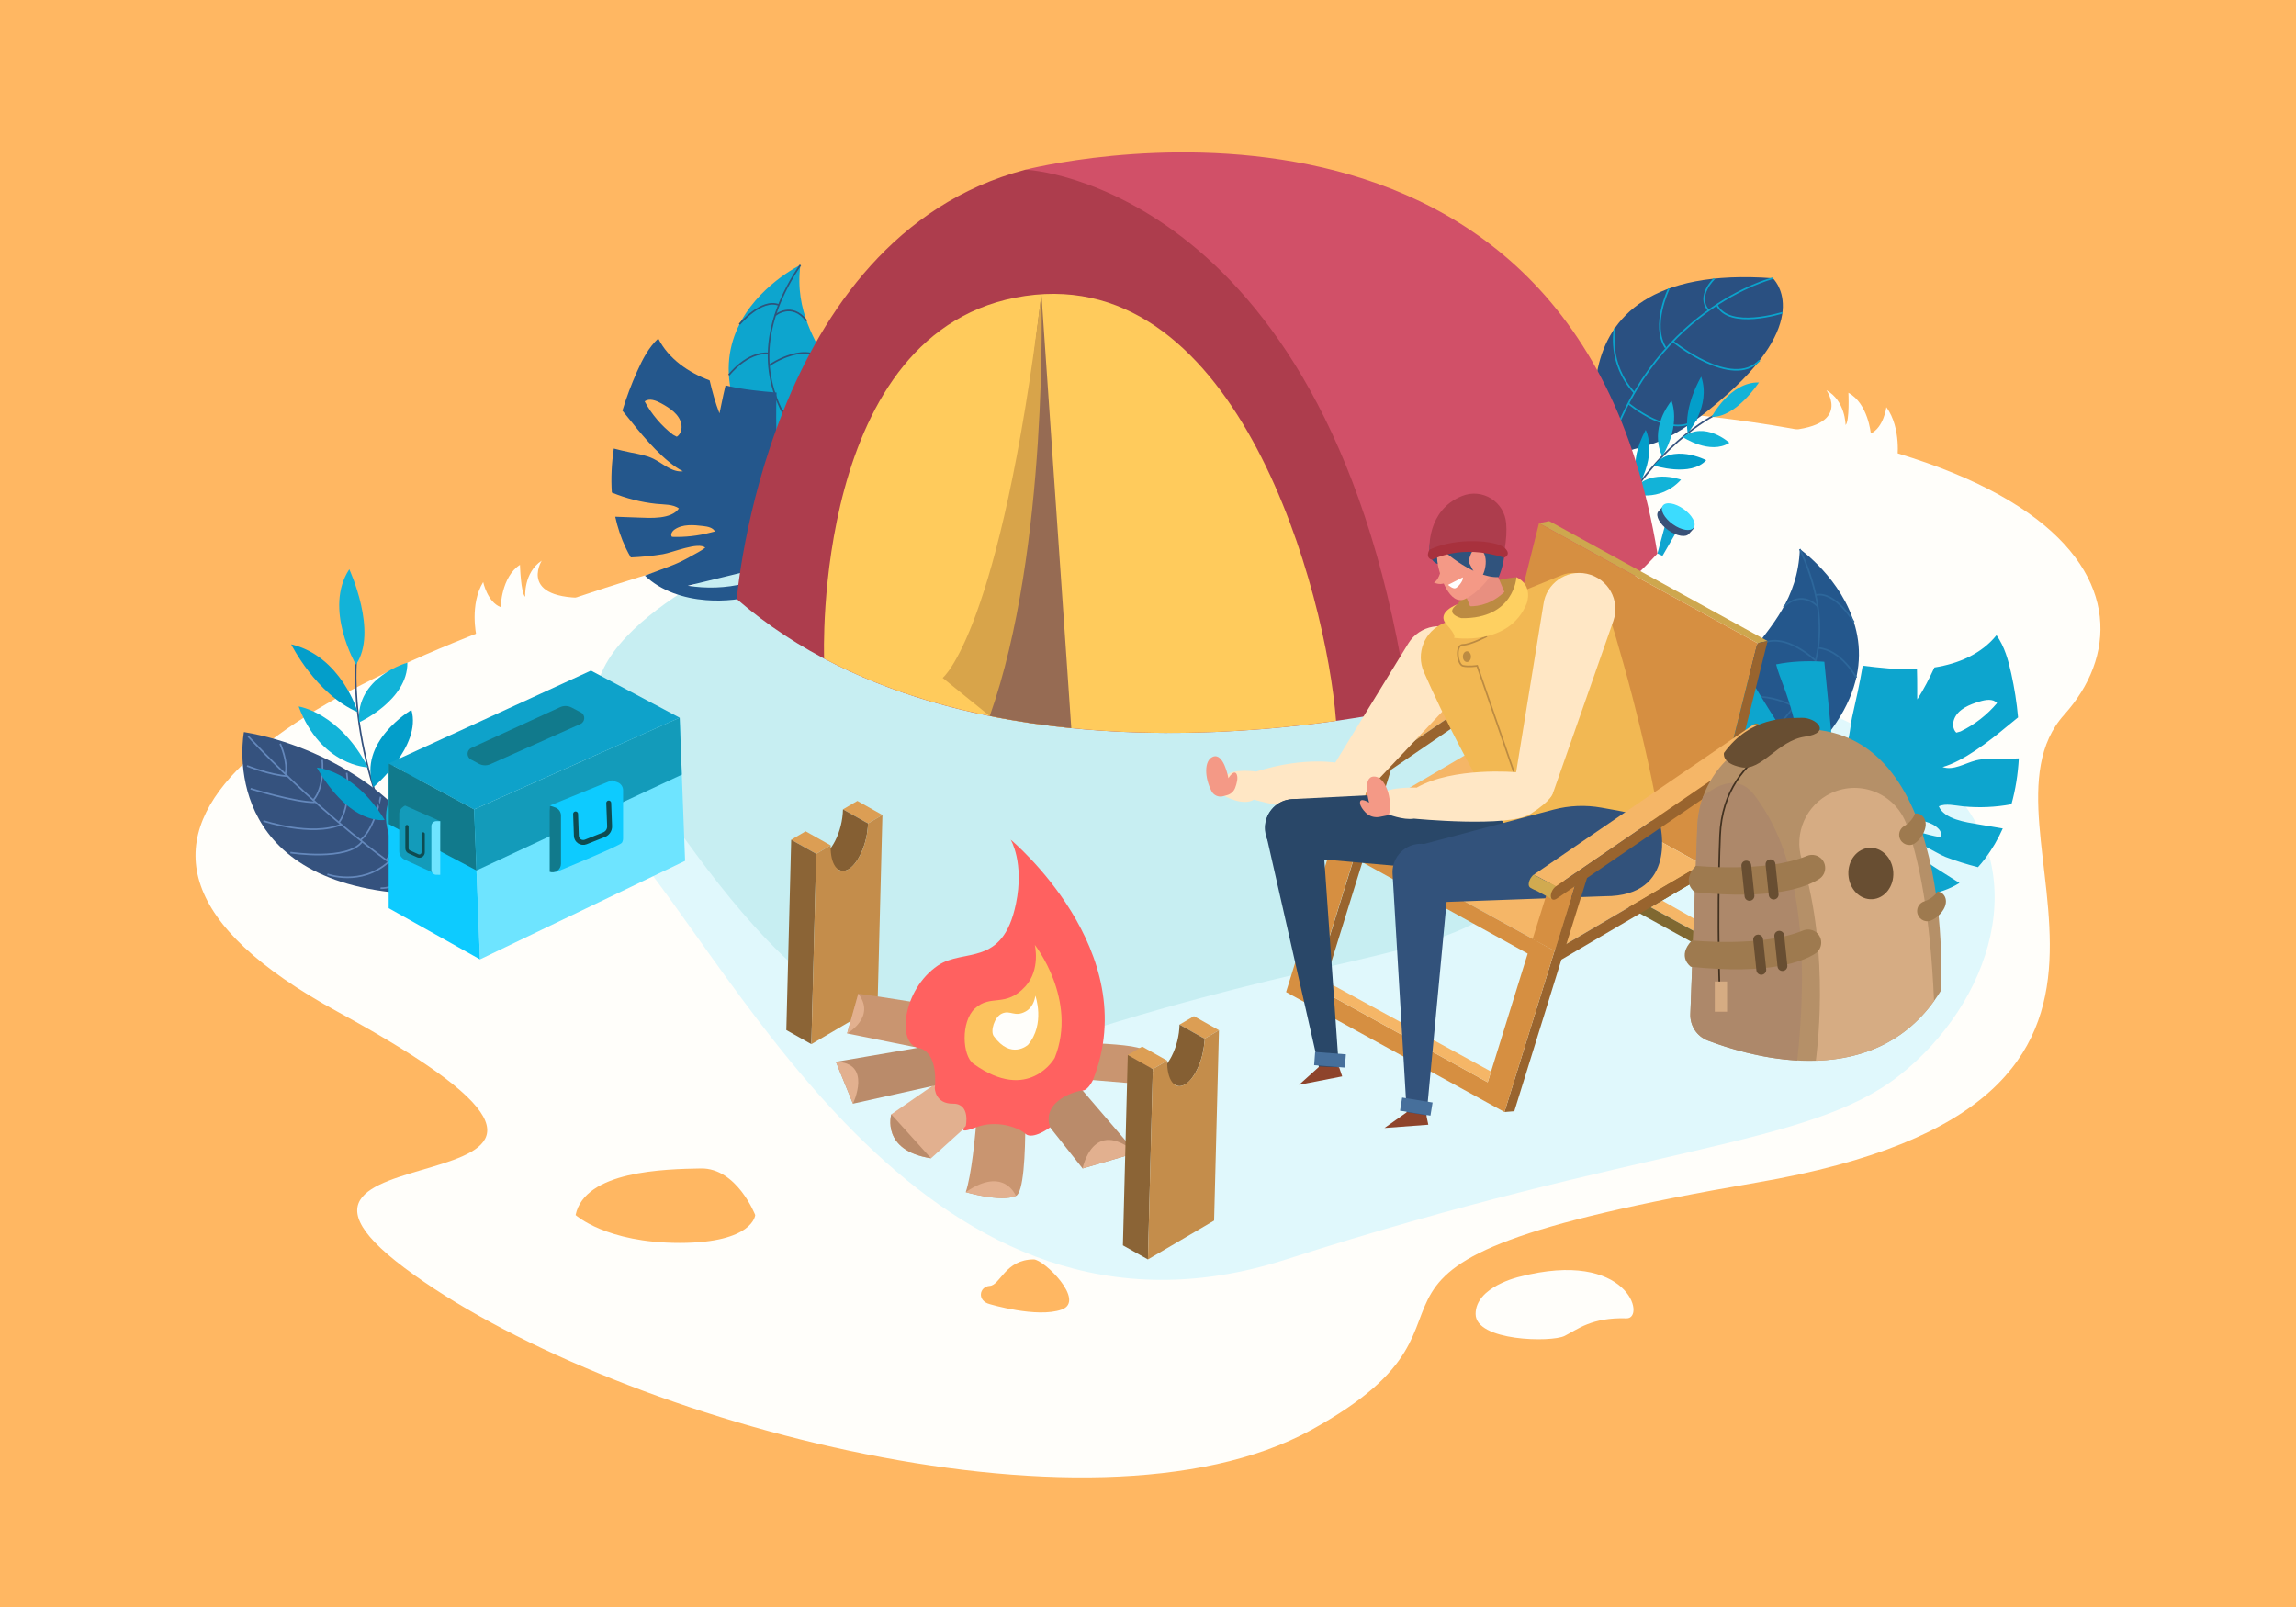 <?xml version="1.0" encoding="utf-8"?>
<!-- Generator: Adobe Illustrator 16.0.0, SVG Export Plug-In . SVG Version: 6.00 Build 0)  -->
<!DOCTYPE svg PUBLIC "-//W3C//DTD SVG 1.1//EN" "http://www.w3.org/Graphics/SVG/1.1/DTD/svg11.dtd">
<svg version="1.1" xmlns="http://www.w3.org/2000/svg" xmlns:xlink="http://www.w3.org/1999/xlink" x="0px" y="0px" width="1400px"
	 height="980px" viewBox="0 0 1400 980" enable-background="new 0 0 1400 980" xml:space="preserve">
<g id="BACKGROUND">
	<rect x="-12" y="-10" fill="#FFB762" width="1424" height="1000"/>
</g>
<g id="OBJECTS">
	<path fill="#FFFEFA" d="M864.182,246.377c0,0-1047.297,158.5-658.366,370.596c238.947,130.305-81.027,64.523,40.692,156.114
		s418.056,173.122,552.854,99.04c134.799-74.082-29.17-99.323,271.948-150.983c288.478-49.491,124.642-215.428,187.327-285.262
		C1321.321,366.048,1268.959,240.679,864.182,246.377z"/>
	<path fill="#E0F8FC" d="M493.872,347.442c0,0-186.014,81.236-113.943,163.897C452,594,566.375,838.088,784.188,768.044
		s317.851-68.177,373.832-112.11c55.98-43.934,83.041-125.08,28.541-177.929c-54.501-52.849-243.847-100.273-269.467-137.898
		C891.473,302.481,493.872,347.442,493.872,347.442z"/>
	<path fill="#C7EEF2" d="M453.628,340.553c0,0-128.668,56.191-78.815,113.369c49.852,57.178,128.967,226.016,279.63,177.565
		c150.664-48.45,219.861-47.158,258.583-77.548s57.44-86.519,19.742-123.075c-37.699-36.556-168.672-69.36-186.394-95.386
		S453.628,340.553,453.628,340.553z"/>
	<g>
		<path fill="#35527E" d="M273.427,549.859c0,0-9.272-11.392-17.75-36.828c-7.489-22.471-53.596-57.708-106.937-66.592
			c0,0-16.788,85.713,90.289,97.735C247.691,545.146,263.632,542.692,273.427,549.859z"/>
		<path fill="none" stroke="#6488BC" stroke-miterlimit="10" d="M151.334,449.011c0,0,54.895,60.638,117.645,97.825"/>
		<path fill="none" stroke="#6488BC" stroke-miterlimit="10" d="M150.636,467.058c0,0,13.936,5.622,24.636,6.254"/>
		<path fill="none" stroke="#6488BC" stroke-miterlimit="10" d="M152.781,480.962c0,0,26.913,8.324,39.152,8.298"/>
		<path fill="none" stroke="#6488BC" stroke-miterlimit="10" d="M160.6,500.622c0,0,29.587,9.857,47.392,2.151"/>
		<path fill="none" stroke="#6488BC" stroke-miterlimit="10" d="M177.073,519.934c0,0,34.879,5.39,43.736-6.683"/>
		<path fill="none" stroke="#6488BC" stroke-miterlimit="10" d="M199.612,533.168c0,0,20.385,7.457,37.398-7.559"/>
		<path fill="none" stroke="#6488BC" stroke-miterlimit="10" d="M232.021,541.642c0,0,9.863,0.543,16.803-7.678"/>
		<path fill="none" stroke="#6488BC" stroke-miterlimit="10" d="M170.838,453.531c0,0,5.167,11.628,3.146,18.54"/>
		<path fill="none" stroke="#6488BC" stroke-miterlimit="10" d="M196.481,463.355c0,0,1.769,16.417-5.455,24.629"/>
		<path fill="none" stroke="#6488BC" stroke-miterlimit="10" d="M211.403,471.285c0,0,3.087,19.559-4.747,30.362"/>
		<path fill="none" stroke="#6488BC" stroke-miterlimit="10" d="M232.103,485.851c0,0-3.583,19.727-12.378,26.537"/>
		<path fill="none" stroke="#6488BC" stroke-miterlimit="10" d="M241.31,494.451c0,0,2.308,19.498-5.689,30.138"/>
		<path fill="none" stroke="#6488BC" stroke-miterlimit="10" d="M253.462,512.608c0,0,1.551,9.634-5.866,20.514"/>
	</g>
	<g>
		<path fill="none" stroke="#35527E" stroke-miterlimit="10" d="M217.331,401.004c0,0-8.554,70.796,46.738,156.834"/>
		<path fill="#12B3D8" d="M217.011,405.336c0,0-19.891-34.222-4.03-58.175C212.98,347.161,230.731,385.43,217.011,405.336z"/>
		<path fill="#039ECA" d="M218.164,434.31c0,0-10.034-34.118-40.615-41.375C177.549,392.935,192.627,423.396,218.164,434.31z"/>
		<path fill="#12B3D8" d="M248.391,404.129c0,0-31.659,8.773-29.443,36.39C218.948,440.519,248.698,427.02,248.391,404.129z"/>
		<path fill="#12B3D8" d="M182.091,430.833c0,0,24.848,3.579,42.26,37.126C224.351,467.959,195.861,467.372,182.091,430.833z"/>
		<path fill="#039ECA" d="M250.862,432.93c0,0-33.05,19.548-23.156,47.105C227.707,480.035,257.322,455.037,250.862,432.93z"/>
		<path fill="#039ECA" d="M193.183,468.125c0,0,22.564,1.206,41.381,31.879C234.564,500.004,214.012,504.019,193.183,468.125z"/>
		<path fill="#12B3D8" d="M254.054,464.56c0,0-29.156,22.414-14.645,49.423C239.409,513.983,262.609,495.43,254.054,464.56z"/>
	</g>
	<g>
		<polygon fill="#6EE4FF" points="292.672,585.057 289.08,493.624 414.438,437.678 417.733,524.975 		"/>
		<polygon fill="#0DCBFF" points="289.08,493.624 236.995,465.571 236.995,553.836 292.672,585.057 		"/>
		<polygon fill="#0EA2CA" points="236.995,465.571 360.322,408.956 414.438,437.678 289.08,493.624 		"/>
		<path fill="#117A8C" d="M287.397,456.111l54.06-24.817c2.272-1.043,4.899-0.972,7.112,0.191l5.569,2.929
			c2.918,1.535,2.782,5.76-0.229,7.104l-54.877,24.491c-2.283,1.019-4.91,0.92-7.11-0.267l-4.752-2.565
			C284.302,461.629,284.436,457.471,287.397,456.111z"/>
		<polygon fill="#117A8C" points="236.995,502.539 290.541,530.826 289.08,493.624 236.995,465.571 		"/>
		<polygon fill="#139BBA" points="415.749,472.402 290.541,530.826 289.08,493.624 414.438,437.678 		"/>
		<path fill="#139BBA" d="M268.425,500.758l-21.403-9.484c0,0-3.592,1.627-3.592,4.742v23.068c0,2.207,1.283,4.213,3.287,5.138
			l20.062,9.259L268.425,500.758z"/>
		<path fill="#6EE4FF" d="M266.037,533.48h2.388v-32.723h-2.388c-1.657,0-3,1.344-3,3v26.723
			C263.037,532.138,264.38,533.48,266.037,533.48z"/>
		<path fill="none" stroke="#0E4B51" stroke-width="2" stroke-linecap="round" stroke-linejoin="round" stroke-miterlimit="10" d="
			M248.145,504.07v13.314c0,0.915,0.535,1.746,1.369,2.125l5.208,2.368c1.546,0.702,3.301-0.428,3.301-2.126v-11.191"/>
		<path fill="#0DCBFF" d="M379.929,481.926c0-2.227-1.416-4.207-3.523-4.925l-3.361-1.147l-37.867,15.42l3.442,40.694
			c0,0,39.504-16.159,40.592-18.025l0.019-0.008l-0.002-0.016c0.434-0.754,0.7-1.624,0.7-2.58V481.926z"/>
		<path fill="#117A8C" d="M335.178,531.685L335.178,531.685v-40.411l3.361,1.147c2.107,0.719,3.523,2.698,3.523,4.925v29.413
			C342.062,530.327,338.554,532.837,335.178,531.685z"/>
		<path fill="none" stroke="#0E4B51" stroke-width="3" stroke-linecap="round" stroke-linejoin="round" stroke-miterlimit="10" d="
			M350.968,496.35l0.469,13.36c0.101,2.891,3.035,4.81,5.724,3.742l11.162-4.427c2.114-0.838,3.47-2.918,3.384-5.19l-0.533-14.133"
			/>
	</g>
	<g enable-background="new    ">
		<g>
			<polygon fill="#DC9E54" points="529.274,502.164 514.008,493.575 522.792,488.417 538.059,497.007 			"/>
		</g>
		<path fill="#855F33" d="M528.871,506.992c0.127-0.933,0.225-1.866,0.299-2.805c0.031-0.402,0.307-1.666,0.089-2.032
			c-0.132-0.221-0.826-0.465-1.036-0.583c-1.728-0.972-3.456-1.944-5.184-2.917c-3.01-1.693-6.02-3.387-9.03-5.08
			c-0.172,6.604-1.797,13.395-4.809,19.286c-2.083,4.077-7.289,12.113-12.914,9.036c4.374,2.46,8.747,4.921,13.12,7.382
			c1.578,0.888,3.083,1.958,4.988,1.804c4.109-0.333,7.235-4.617,9.117-7.869C526.374,518.268,528.099,512.637,528.871,506.992z"/>
		<g>
			<polygon fill="#DC9E54" points="497.709,520.699 482.443,512.109 491.227,506.952 506.493,515.541 			"/>
		</g>
		<g>
			<polygon fill="#8B6436" points="494.738,636.767 479.472,628.178 482.443,512.109 497.709,520.699 			"/>
		</g>
		<g>
			<path fill="#C48D4B" d="M538.059,497.007l-2.972,116.067l-40.349,23.692l2.971-116.067l8.784-5.158
				c-0.3,11.717,4.556,18.221,10.848,14.526s11.634-16.187,11.934-27.903L538.059,497.007z"/>
		</g>
	</g>
	<g>
		<g>
			<path fill="#E2B08F" d="M601.015,639.743l-57.542,39.804c0,0-6.49,22.064,24.229,26.824l44.996-40.669L601.015,639.743z"/>
			<path fill="#BA8B6A" d="M567.701,706.371l-24.229-26.824C543.472,679.547,536.982,701.611,567.701,706.371z"/>
		</g>
		<g>
			<path fill="#C99570" d="M619.458,729.302c-9.241,4.032-30.58-2.302-30.58-2.302c6.802-20.58,9.224-87.689,9.224-87.689
				c8.653-8.653,25.959,0,25.959,0S628.682,725.27,619.458,729.302z"/>
			<path fill="#E2B08F" d="M619.458,729.302c-9.241,4.032-30.58-2.302-30.58-2.302C612.241,710.836,619.458,729.302,619.458,729.302
				z"/>
		</g>
		<g>
			<path fill="#BA8B6A" d="M619.458,650.992l-99.371,22.064l-10.383-25.526l101.24-17.306
				C610.943,630.225,620.617,631.09,619.458,650.992z"/>
			<path fill="#E2B08F" d="M520.086,673.057l-10.383-25.526C532.201,647.963,520.086,673.057,520.086,673.057z"/>
		</g>
		<g>
			<path fill="#C99570" d="M523.344,605.996l-6.82,24.229l102.934,20.768c0,0,6.196-12.98,3.167-22.498
				C619.596,618.976,523.344,605.996,523.344,605.996z"/>
			<path fill="#E2B08F" d="M523.344,605.996l-6.82,24.229C516.523,630.225,534.389,620.273,523.344,605.996z"/>
		</g>
		<g>
			<path fill="#BA8B6A" d="M692.714,703.048l-32.587,9.519l-48.751-61.574c8.981-23.468,29.42-8.515,29.42-8.515L692.714,703.048z"
				/>
			<path fill="#E2B08F" d="M692.714,703.048l-32.587,9.519C660.127,712.566,666.184,680.845,692.714,703.048z"/>
		</g>
		<path fill="#C99570" d="M624.72,655.162l75.782,6.357c0,0,5.48-17.306-4.615-21.921c-10.095-4.615-72.428-4.134-72.428-4.134
			L624.72,655.162z"/>
		<path fill="#BA8B6A" d="M669.227,624.287l-60.757,19.337l-11.496-16.165l50.762-13.845
			C647.736,613.614,659.818,610.762,669.227,624.287z"/>
	</g>
	<g>
		<path fill="#0DA5CE" d="M488.05,161.601c0,0-106.226,51.183,12.468,154.215c0,0,50.145-0.459,4.521-92.856
			C497.993,208.688,484.367,189.96,488.05,161.601z"/>
		<path fill="none" stroke="#2E547B" stroke-miterlimit="10" d="M500.519,315.816c0,0-4.043-31.938-20.516-59.379
			c-16.472-27.442-16.079-59.107,8.047-94.835"/>
		<path fill="none" stroke="#2E547B" stroke-miterlimit="10" d="M521.875,299.827c0,0-7.364-13.566-29.976-17.9"/>
		<path fill="none" stroke="#2E547B" stroke-miterlimit="10" d="M479.178,295.347c0,0,0.231-17.062,10.227-19.902"/>
		<path fill="none" stroke="#2E547B" stroke-miterlimit="10" d="M476.841,250.687c0,0,28.949-10.88,43.884,11.894"/>
		<path fill="none" stroke="#2E547B" stroke-miterlimit="10" d="M460.554,272.009c0,0-1.619-25.505,13.155-28.335"/>
		<path fill="none" stroke="#2E547B" stroke-miterlimit="10" d="M468.888,222.953c0,0,24.577-17.387,36.152,0.006"/>
		<path fill="none" stroke="#2E547B" stroke-miterlimit="10" d="M444.45,228.716c0,0,10.977-14.337,24.21-13.191"/>
		<path fill="none" stroke="#2E547B" stroke-miterlimit="10" d="M472.684,192.273c0,0,10.085-8.556,19.172,3.425"/>
		<path fill="none" stroke="#2E547B" stroke-miterlimit="10" d="M450.888,197.758c0,0,13.387-16.069,24.047-11.733"/>
	</g>
	<path fill="#24578C" d="M432.719,231.991c-13.148-4.941-25.064-13.204-31.338-25.549c-5.891,5.435-9.627,12.771-12.901,20.086
		c-3.442,7.691-6.485,15.712-8.958,23.905c2.685,3.361,4.968,6.095,5.73,7.057c7.694,9.697,20.028,24.167,31.154,29.912
		c-6.617,0.825-12.069-4.738-18.062-7.661c-4.246-2.07-8.984-2.841-13.616-3.77c-3.508-0.703-6.992-1.521-10.453-2.43
		c-1.331,8.969-1.798,17.976-1.195,26.836c8.649,3.546,17.792,5.888,27.088,6.874c4.424,0.469,10.411,0.171,13.799,2.838
		c-4.707,6.71-17.298,5.803-24.572,5.539c-4.75-0.172-9.499-0.345-14.249-0.518c1.441,6.601,3.582,13.056,6.532,19.28
		c0.897,1.893,1.9,3.736,2.957,5.547c6.575-0.282,13.131-0.926,19.627-1.998c5.73-0.945,21.719-7.704,25.767-3.94
		c-2.615,2-5.636,3.501-8.555,5.123c-2.051,1.14-4.104,2.28-6.217,3.3c-3.337,1.61-6.812,2.914-10.282,4.214
		c-3.912,1.467-7.824,2.934-11.735,4.4c9.808,9.389,23.588,13.85,37.169,14.933c22.456,1.79,45.432-5.083,63.463-18.53
		c10.05-7.494,14.346-8.826,26.406-11.857c10.402-2.614,20.95-6.84,27.595-15.69c3.027-4.032,5.028-8.774,6.225-13.672
		c3.541-14.498-0.234-30.59-9.853-42.001c-1.994-2.366-4.2-4.492-6.559-6.426c-12.325,13.22-31.902,34.761-37.496,36.529
		c2.956-11.913,9.221-23.677,15.714-34.036c2.341-3.735,4.868-7.506,6.787-11.467c-8.086-3.491-16.91-5.651-25.61-6.958
		c-0.457-0.069-0.917-0.116-1.374-0.181c-4.014,12.918-8.016,25.84-12.07,38.746c-1.121,3.568-2.814,13.747-8.969,10.075
		c-2.913-1.738-1.128-16.953-1.188-20.341c-0.179-10.247-0.356-20.52,0.037-30.756c-9.875-0.838-19.73-1.759-29.377-3.975
		c-0.577-0.133-1.154-0.286-1.731-0.43c-1.843,7.574-3.333,15.788-3.73,17.088C436.193,245.675,434.324,238.865,432.719,231.991z
		 M499.331,323.286c3.351-3.708,8.315-5.639,13.273-6.267c4.958-0.627,9.981-0.075,14.949,0.478c1.093,0.122,2.296,0.3,3.004,1.142
		c1.046,1.245,0.316,3.296-1.043,4.188s-3.084,0.951-4.71,0.979l-1.888-0.902c-7.106,2.462-14.402,4.377-21.801,5.725
		c-0.681,0.124-1.406,0.239-2.045-0.027C497.143,327.8,497.931,324.834,499.331,323.286z M415.436,258.663
		c0.543,2.837-0.298,6.145-2.752,7.669l-2.265-1.187c-7.117-5.468-13.064-12.45-17.33-20.347c2.832-2.171,6.89-0.572,10.023,1.135
		C408.48,248.857,414.285,252.659,415.436,258.663z M435.955,324.093l-2.83,0.712c-7.61,1.992-15.513,2.863-23.375,2.577
		c-1.196-1.313,0.083-3.414,1.54-4.431c4.953-3.455,11.567-2.872,17.562-2.146C431.548,321.131,434.645,321.714,435.955,324.093z
		 M455.011,348.543c13.317-3.233,8.627,4.859-1.192,7.309c-11.178,2.79-23.077,3.166-34.439,1.341
		C431.257,354.31,443.134,351.426,455.011,348.543z"/>
	<g>
		<path fill="#2A5081" d="M979.606,287.594c0,0-47.913-128.912,101.392-117.91c0,0,25.52,23.255-27.694,70.673
			C1000.091,287.775,997.022,261.867,979.606,287.594z"/>
		<path fill="none" stroke="#0BA4CD" stroke-miterlimit="10" d="M1080.998,169.684c0,0-76.008,18.727-102.786,113.649"/>
		<path fill="none" stroke="#0BA4CD" stroke-miterlimit="10" d="M1086.82,190.712c0,0-32.525,10.45-39.974-4.804"/>
		<path fill="none" stroke="#0BA4CD" stroke-miterlimit="10" d="M1020.055,208.192c0,0,36.021,29.445,52.896,11.611"/>
		<path fill="none" stroke="#0BA4CD" stroke-miterlimit="10" d="M992.921,246.047c0,0,26.151,22.125,41.671,9.62"/>
		<path fill="none" stroke="#0BA4CD" stroke-miterlimit="10" d="M984.565,200.193c0,0-4.585,21.222,11.977,39.331"/>
		<path fill="none" stroke="#0BA4CD" stroke-miterlimit="10" d="M1017.624,175.975c0,0-10.981,22.444-2,36.106"/>
		<path fill="none" stroke="#0BA4CD" stroke-miterlimit="10" d="M1045.337,169.931c0,0-11.271,10.482-3.484,19.403"/>
	</g>
	<g>
		<path fill="none" stroke="#35527E" stroke-miterlimit="10" d="M1046.05,252.925c0,0-39.44,18.493-66.103,74.992"/>
		<path fill="#12B3D8" d="M1043.703,254.162c0,0,11.285-21.384,28.828-20.924C1072.531,233.237,1058.456,254.823,1043.703,254.162z"
			/>
		<path fill="#039ECA" d="M1029.068,264.141c0,0,14.424-16.245,8.28-34.435C1037.349,229.706,1026.453,247.379,1029.068,264.141z"/>
		<path fill="#12B3D8" d="M1054.488,270.025c0,0-14.795-13.558-28.383-3.468C1026.105,266.558,1042.731,277.596,1054.488,270.025z"
			/>
		<path fill="#12B3D8" d="M1019.188,244.33c0,0,6.192,14.03-5.546,33.912C1013.643,278.242,1004.721,263.294,1019.188,244.33z"/>
		<path fill="#039ECA" d="M1040.371,280.631c0,0-20.827-10.789-31.897,3.259C1008.474,283.89,1031.012,291.135,1040.371,280.631z"/>
		<path fill="#039ECA" d="M1003.464,262.15c0,0,6.683,12.079-3.113,31.757C1000.351,293.908,991.617,284.562,1003.464,262.15z"/>
		<path fill="#12B3D8" d="M1025.021,292.526c0,0-21.05-7.845-30.342,8.417C994.679,300.944,1011.801,306.953,1025.021,292.526z"/>
	</g>
	<g>
		<path fill="#D15068" d="M625.021,103.555c0,0,333.13-86.548,385.606,234c0,0-73.435,81.97-151.606,94.027L625.021,103.555z"/>
		<path fill="#AD3D4D" d="M625.021,103.555c2.066-0.544,188.055,10.685,234,328.027c0,0-260.712,63.041-409.767-66.247
			C449.254,365.336,466.884,145.227,625.021,103.555z"/>
		<path fill="#FFCB5C" d="M625.021,180.487c-130.183,19.208-122.536,220.595-122.516,221.128
			C610,458.61,745.837,449.47,814.673,439.594l0,0C808.792,362.126,755.377,161.254,625.021,180.487z"/>
		<path fill="#966B53" d="M603.498,436.619c16.674,3.369,33.342,5.795,49.731,7.427l-18.227-264.583c-0.002,0-0.004,0-0.005,0
			L603.498,436.619z"/>
		<path fill="#D8A44A" d="M635,179.438c0,0,4.666,155.432-31.506,257.213l-28.692-23.233
			C574.802,413.418,609.72,385.675,635,179.438z"/>
	</g>
	<g>
		<polygon fill="#10A5D0" points="1016.801,314.761 1010.627,337.555 1013.714,338.98 1025.233,319.035 		"/>
		<path fill="#395177" d="M1028.155,318.12c-1.117-1.414-2.566-2.822-4.327-4.072c-1.76-1.25-3.566-2.153-5.271-2.741l-4.168-2.958
			l-3.297,3.643c-1.82,2.565,0.93,7.644,6.144,11.344c5.212,3.7,10.914,4.621,12.735,2.057l3.296-3.644L1028.155,318.12z"/>
		
			<ellipse transform="matrix(0.815 0.579 -0.579 0.815 371.317 -534.486)" fill="#3CDCFE" cx="1023.829" cy="315.049" rx="11.575" ry="5.695"/>
	</g>
	<g enable-background="new    ">
		<g>
			<polygon fill="#DC9E54" points="734.496,633.441 719.229,624.852 728.014,619.694 743.279,628.283 			"/>
		</g>
		<path fill="#855F33" d="M734.092,638.269c0.128-0.933,0.226-1.866,0.3-2.805c0.031-0.401,0.307-1.666,0.089-2.031
			c-0.132-0.222-0.826-0.465-1.036-0.583c-1.729-0.973-3.456-1.945-5.185-2.917c-3.01-1.693-6.02-3.388-9.029-5.081
			c-0.173,6.604-1.799,13.395-4.81,19.286c-2.083,4.078-7.289,12.114-12.913,9.037c4.373,2.46,8.746,4.921,13.12,7.381
			c1.578,0.888,3.083,1.958,4.988,1.804c4.108-0.333,7.234-4.616,9.116-7.869C731.595,649.545,733.32,643.913,734.092,638.269z"/>
		<g>
			<polygon fill="#DC9E54" points="702.931,651.977 687.665,643.387 696.449,638.229 711.715,646.818 			"/>
		</g>
		<g>
			<polygon fill="#8B6436" points="699.959,768.044 684.693,759.454 687.665,643.387 702.931,651.977 			"/>
		</g>
		<g>
			<path fill="#C48D4B" d="M743.279,628.283l-2.971,116.067l-40.349,23.693l2.971-116.067l8.784-5.158
				c-0.3,11.716,4.556,18.221,10.848,14.526c6.291-3.694,11.634-16.188,11.934-27.903L743.279,628.283z"/>
		</g>
	</g>
	<g>
		<g>
			<path fill="#24578C" d="M1097.451,334.837c0,0,103.33,72.406-39.815,160.696c0,0-52.874-9.15,11.272-98.837
				C1078.815,382.843,1096.44,365.421,1097.451,334.837z"/>
			<path fill="none" stroke="#2D679B" stroke-miterlimit="10" d="M1057.636,495.533c0,0,9.788-33.027,31.926-59.159
				c22.137-26.132,27.193-59.639,7.89-101.537"/>
			<path fill="none" stroke="#2D679B" stroke-miterlimit="10" d="M1037.847,474.959c0,0,10.12-13.054,34.747-13.723"/>
			<path fill="none" stroke="#2D679B" stroke-miterlimit="10" d="M1083.708,477.606c0,0,2.705-18.057-7.36-22.784"/>
			<path fill="none" stroke="#2D679B" stroke-miterlimit="10" d="M1093.895,430.85c0,0-28.69-16.493-48.397,4.976"/>
			<path fill="none" stroke="#2D679B" stroke-miterlimit="10" d="M1107.408,456.18c0,0,6.117-26.654-8.994-32.195"/>
			<path fill="none" stroke="#2D679B" stroke-miterlimit="10" d="M1107.085,402.937c0,0-22.948-22.607-38.177-6.241"/>
			<path fill="none" stroke="#2D679B" stroke-miterlimit="10" d="M1131.896,413.245c0,0-9.114-17.037-23.286-18.114"/>
			<path fill="none" stroke="#2D679B" stroke-miterlimit="10" d="M1108.379,369.882c0,0-9.172-10.778-20.838,0.305"/>
			<path fill="none" stroke="#2D679B" stroke-miterlimit="10" d="M1130.447,379.441c0,0-11.359-19.282-23.366-16.546"/>
		</g>
	</g>
	<path fill="#0DA5CE" d="M1169.076,426.527c-0.133-1.428,0.088-10.231-0.194-18.449c-0.627,0.025-1.256,0.06-1.88,0.074
		c-10.438,0.223-20.813-0.936-31.193-2.185c-1.786,10.656-4.168,21.229-6.547,31.774c-0.787,3.487-2.201,19.583-5.582,20.755
		c-7.144,2.476-6.713-8.4-7.106-12.326c-1.424-14.197-2.79-28.4-4.171-42.603c-0.486-0.031-0.972-0.08-1.458-0.107
		c-9.267-0.513-18.843-0.17-27.942,1.704c1.135,4.502,2.937,8.938,4.556,13.297c4.488,12.088,8.44,25.581,8.943,38.518
		c-5.399-3.023-21.008-29.464-30.907-45.757c-2.85,1.492-5.583,3.216-8.149,5.232c-12.378,9.726-19.723,25.54-19.169,41.271
		c0.187,5.315,1.238,10.641,3.502,15.454c4.968,10.564,14.958,17.187,25.143,22.114c11.807,5.713,15.958,8.009,24.733,17.9
		c15.745,17.749,38.004,29.767,61.581,32.727c14.259,1.79,29.447,0.133,41.587-7.466c-3.726-2.352-7.452-4.704-11.179-7.057
		c-3.305-2.087-6.615-4.177-9.717-6.555c-1.965-1.506-3.84-3.123-5.715-4.739c-2.668-2.3-5.467-4.498-7.739-7.123
		c4.987-3.02,20.054,7.384,25.77,9.587c6.48,2.498,13.114,4.566,19.845,6.266c1.479-1.645,2.91-3.334,4.242-5.097
		c4.379-5.797,7.973-12.006,10.874-18.516c-4.942-0.839-9.885-1.677-14.827-2.516c-7.57-1.284-20.769-3.043-24.193-10.981
		c4.069-2.029,10.189-0.44,14.859,0.022c9.812,0.973,19.758,0.511,29.45-1.3c2.52-9.022,3.966-18.425,4.511-27.974
		c-3.769,0.197-7.542,0.296-11.315,0.271c-4.983-0.033-10.042-0.25-14.871,0.978c-6.816,1.735-13.639,6.314-20.296,4.045
		c12.722-3.551,28.559-15.856,38.582-24.225c0.994-0.83,3.938-3.164,7.43-6.062c-0.8-8.992-2.227-17.928-4.135-26.608
		c-1.816-8.256-4.104-16.634-9.024-23.508c-9.124,11.407-23.2,17.39-37.839,19.679
		C1176.404,413.8,1173.016,420.434,1169.076,426.527z M1090.318,492.623c-0.717,0.139-1.442-0.136-2.118-0.409
		c-7.354-2.976-14.479-6.517-21.292-10.581l-2.143,0.528c-1.673-0.378-3.441-0.808-4.655-2.021c-1.213-1.213-1.527-3.487-0.18-4.549
		c0.91-0.718,2.192-0.645,3.347-0.536c5.248,0.492,10.555,0.997,15.542,2.707c4.986,1.709,9.7,4.767,12.368,9.314
		C1092.302,488.976,1092.48,492.207,1090.318,492.623z M1207.129,427.783c3.602-1.092,8.135-1.875,10.595,0.974
		c-6.097,7.242-13.734,13.181-22.256,17.305l-2.593,0.741c-2.208-2.099-2.369-5.696-1.2-8.51
		C1194.148,432.337,1200.958,429.654,1207.129,427.783z M1164.513,499.604c6.348,0.534,13.304,1.348,17.68,5.978
		c1.287,1.361,2.158,3.805,0.642,4.905c-8.182-1.388-16.157-3.979-23.591-7.667l-2.771-1.341
		C1158.335,499.303,1161.658,499.363,1164.513,499.604z M1166.505,539.216c-12.126-0.549-24.335-3.485-35.283-8.759
		c-9.617-4.633-12.729-13.996,0.334-7.805C1143.205,528.173,1154.855,533.694,1166.505,539.216z"/>
	<g>
		<g>
			<path fill="#9E803C" d="M964.104,382.517c0.544-0.195,1.178-0.28,1.708,0.01c-1.222-0.67-2.442-1.341-3.663-2.012
				c-3.317-1.822-1.959-0.808-5.454-2.728c-1.436-0.789-2.857-1.701-4.347-2.388c-0.865-0.399-1.752-0.124-2.545,0.347
				c1.191,0.655,2.382,1.309,3.573,1.963c3.258,1.79,6.977,3.565,8.084,4.173c0.497,0.273,1.12,0.781,1.675,0.92
				C963.521,382.9,963.629,382.687,964.104,382.517z"/>
			<g>
				<polygon fill="#D68F41" points="828.483,513.849 814.983,506.699 827.27,467.319 840.77,474.468 				"/>
			</g>
			<g>
				<polygon fill="#F5B667" points="829.25,474.523 815.75,467.375 949.804,375.746 963.304,382.895 				"/>
			</g>
			<path fill="#D1AA50" d="M826.123,480.557c-0.092-2.244,1.289-4.781,3.127-6.033c-1.23-0.676-2.461-1.353-3.692-2.029
				c-3.343-1.836-2.269-0.979-5.713-2.871c-0.974-0.535-1.947-1.07-2.921-1.605c-0.271-0.148-0.843-0.626-1.162-0.638
				c-0.359-0.014-1.092,0.944-1.322,1.222c-0.575,0.69-1.027,1.484-1.351,2.321c-0.529,1.371-0.922,3.458,0.492,4.408
				c0.381,0.257,0.822,0.452,1.225,0.673c2.503,1.375,0.237-0.138,4.412,2.156c2.316,1.272,4.634,2.545,6.95,3.818
				c0.298,0.164,0.596,0.327,0.894,0.491C826.386,482.099,826.155,481.275,826.123,480.557z"/>
			<g>
				<path fill="#99642E" d="M963.304,382.895c1.972-1.17,3.358-0.433,3.446,1.549c0.092,2.093-1.312,4.798-3.121,6.037
					l-115.461,78.942l-13.697,43.935l-5.987,0.491l12.286-39.38l-11.194,7.633c-1.965,1.168-3.363,0.445-3.452-1.545
					c-0.086-2.097,1.312-4.799,3.127-6.033L963.304,382.895z"/>
			</g>
		</g>
		<g enable-background="new    ">
			<polygon fill="#F5B667" points="1046.896,568.104 1013.467,549.162 1006.504,553.251 1051.777,578.125 			"/>
			<path fill="#806831" d="M1037.901,534.814l-133.179-73.17l28.697,58.912l133.179,73.171L1037.901,534.814z M1032.286,538.111
				l19.491,40.014l-45.273-24.874L1032.286,538.111z"/>
			<g>
				<polygon fill="#CEA74E" points="1071.595,392.206 938.417,319.035 944.622,317.756 1077.801,390.926 				"/>
			</g>
			<g>
				<polygon fill="#D68F41" points="1037.772,527.086 904.595,453.916 938.417,319.035 1071.595,392.206 				"/>
			</g>
			<g>
				<polygon fill="#F5B667" points="947.902,579.858 814.725,506.688 904.595,453.916 1037.772,527.086 				"/>
			</g>
			<g>
				<polygon fill="#99642E" points="1071.595,392.206 1077.801,390.926 1043.608,527.267 1072.616,586.817 1066.599,593.727 
					1037.901,534.814 952.073,585.213 923.354,677.658 917.365,678.156 947.902,579.858 1037.772,527.086 				"/>
			</g>
			<polygon fill="#D68F41" points="834.305,495.062 828.483,514.287 814.725,506.688 			"/>
			<polygon fill="#99642E" points="841.441,491 836.426,510.227 828.483,514.287 834.305,495.062 			"/>
			<polygon fill="#99642E" points="825.836,522.703 800.56,604.067 804.994,608.569 830.941,525.048 			"/>
			<path fill="#D68F41" d="M814.725,506.688l-30.537,98.299l133.178,73.17l30.537-98.298L814.725,506.688z M907.137,660.021
				l-105.912-58.493l24.385-78.493l105.912,58.493L907.137,660.021z"/>
			<polygon fill="#F5B667" points="801.225,601.528 808.197,598.258 909.177,653.455 907.137,660.021 			"/>
		</g>
		<g>
			<path fill="#FFE7C5" d="M809.711,472.365l48.995-79.949c6.908-11.273,22.122-13.962,32.476-5.74l0,0
				c10.103,8.022,11.18,22.971,2.33,32.357l-64.32,68.229c-4.413,4.682-11.685,5.182-16.697,1.148l0,0
				C807.663,484.523,806.472,477.652,809.711,472.365z"/>
			<path fill="#FFE7C5" d="M831.632,473.149c0,0-0.671-11.459-14.771-7.691c0,0-20.64-4.557-50.876,5.062
				c0,0-14.026-2.026-18.197,2.397c0,0,3.734,11.08-0.66,11.731c-4.396,0.651-0.798,0.62-0.798,0.62s11.586,6.583,18.263,2.358
				C764.593,487.626,845.265,510.575,831.632,473.149z"/>
			<path fill="#BC8B42" d="M888.692,368.528c0,0,8.51-13.766,35.955-16.561c0,0-11.356,30.751-23.928,28.994
				C888.149,379.203,888.692,368.528,888.692,368.528z"/>
			<path fill="#294768" d="M926.886,480.313l-84.207,4.234l-54.691,2.752c-0.626,0.034-1.255,0.094-1.869,0.201
				c-8.509,1.327-14.91,8.743-14.815,17.543c0.094,9.038,7.018,16.514,16.016,17.321l1.812,0.164l92.21,8.176l43.015,3.813
				L926.886,480.313z"/>
			<path fill="#294768" d="M776.605,492.376c-4.044,4.02-6.059,9.994-4.679,16.101l28.386,125.067l4.49,19.783l11.597-2.329
				l-1.618-23.092l-8.21-117.143l-0.514-7.324c-0.154-2.124-0.674-4.133-1.505-5.961c-2.861-6.296-9.364-10.505-16.68-10.109
				C783.416,487.606,779.492,489.491,776.605,492.376z"/>
			<polygon fill="#8E442B" points="804.556,650.335 792.12,661.533 818.41,656.414 816.546,650.866 			"/>
			<path fill="#F2B853" d="M868.241,409.836c10.999,25.041,32.119,68.884,62.371,113.281c0,0,26.11-0.569,42.057-7.069
				c18.604-7.582,39.553-13.44,39.553-13.44c-7.425-46.662-25.646-113.523-35.729-141.129c-3.579-9.8-14.587-14.662-24.249-10.725
				l-71.931,29.318C868.632,384.833,863.168,398.287,868.241,409.836z"/>
			<path fill="none" stroke="#BC8B42" stroke-miterlimit="10" d="M906.668,387.953c0,0-9.869,5.278-14.67,5.278
				c-4.802,0-3.37,11.985,0,12.802c3.369,0.817,8.722,0,8.722,0l31.055,89.887"/>
			
				<rect x="894.054" y="351.098" transform="matrix(-0.923 0.385 -0.385 -0.923 1880.026 346.449)" fill="#E88F80" width="22.651" height="20.134"/>
			<path fill="#F49986" d="M876.184,341.408c1.746,11.354,8.039,27.707,16.808,24.055c8.768-3.652,24.295-20.439,19.797-31.239
				s-15.253-16.594-24.021-12.942C879.999,324.934,874.404,329.845,876.184,341.408z"/>
			<path fill="#30537D" d="M903.679,317.088c0,0-25.11-3.975-29.31,4.505c0,0-7.42,18.78,2.272,22.369c0,0-1.241-9.108-0.163-11.329
				c0,0,20.618,20.008,37.331,19.316C913.81,351.95,926.721,323.5,903.679,317.088z"/>
			<path fill="#F49986" d="M895.489,342.623c0,0,1.708-11.281,7.403-7.464c5.694,3.817,2.417,17.246-1.587,18.631L895.489,342.623z"
				/>
			<path fill="#FFFFFF" d="M891.937,352.076l-8.98,4.59c0,0,3.05,2.764,4.657,1.997
				C889.221,357.896,892.485,353.979,891.937,352.076z"/>
			<path fill="#F49986" d="M878.941,345.737c0,0-0.837,7.448-4.572,9.48c0,0,4.458,2.491,8.397-0.73L878.941,345.737z"/>
			<path fill="#32527B" d="M850.771,537.28c2.021,8.1,9.654,13.532,17.997,13.225l1.53-0.057l44.394-1.602l63.832-2.304
				c45.114,0.148,33.697-43.936,33.697-43.936l-14.41-5.244c-3.629-1.321-7.365-2.328-11.167-3.012l-10.083-1.812
				c-9.754-1.753-19.772-1.343-29.351,1.201l-82.468,21.902c-2.173,0.376-4.183,1.15-5.966,2.222
				C852.385,521.693,848.808,529.412,850.771,537.28z"/>
			<path fill="#32527B" d="M857.934,681.19l11.826-0.421l1.94-20.577L883.63,533.5c0.053-0.54,0.078-1.082,0.062-1.604
				c0.021-2.47-0.506-4.837-1.456-6.991c-2.408-5.461-7.583-9.525-13.933-10.22c-9.748-1.076-18.22,6.093-19.13,15.502
				c-0.089,0.885-0.102,1.799-0.049,2.722l7.684,129.31L857.934,681.19z"/>
			<polygon fill="#8E442B" points="857.874,678.214 844.206,687.869 870.916,685.883 869.719,680.154 			"/>
			<path fill="#FFE7C5" d="M947.425,482.245l36.333-103.596c4.341-12.488-3.222-25.96-16.144-28.758l0,0
				c-12.608-2.73-24.853,5.912-26.505,18.706l-17.555,108.022c-0.823,6.381,3.398,12.323,9.695,13.644l0,0
				C939.319,491.534,945.389,488.102,947.425,482.245z"/>
			<path fill="#AD3D4D" d="M871.662,335.213c0,0-1.809-24.04,19.811-32.731c12.415-4.991,25.926,3.482,26.941,16.824
				c0.336,4.403,0.121,9.666-0.999,15.908H871.662z"/>
			<path fill="#A8313D" d="M873.32,341.386c0,0,17.286-10.005,43.773-1.279c0,0,4.937-1.747,0.321-6.044
				c-4.614-4.297-28.737-6.885-45.753,1.15C871.662,335.213,868.568,340.067,873.32,341.386z"/>
			<path fill="#BC8B42" d="M888.692,368.528c0,0,20.358,7.889,35.955-16.561c0,0,1.964,28.87-18.697,29.074
				S877.848,375.759,888.692,368.528z"/>
			<path fill="#FED061" d="M924.647,351.967c0,0-1.293,25.549-33.604,25.004c0,0-10.795-2.724-2.351-8.444
				c0,0-13.384,4.858-6.691,12.235c6.691,7.377,4.521,8.194,4.521,8.194s33.777,5.448,44.396-20.974
				C930.917,367.983,935.192,357.082,924.647,351.967z"/>
			<ellipse fill="#BC8B42" cx="894.466" cy="400.449" rx="2.468" ry="3.269"/>
			<path fill="#FFE7C5" d="M843.964,483.938c0,0,2.982,7.061,1.861,12.436c0,0,9.834,3.97,16.371,2.847
				c0,0,57.686,5.67,71.033-2.847c13.347-8.517,13.606-12.727,13.606-12.727s-8.222-17.679-22.354-12.727
				c0,0-38.312-3.445-60.643,9.395C863.839,480.313,846.22,479.747,843.964,483.938z"/>
			<path fill="#F49986" d="M748.252,484.893c2.268-0.624,4.104-2.292,4.922-4.497c0.944-2.548,1.821-5.884,0.988-7.999
				c-1.499-3.806-5.13,2.165-5.13,2.165s-2.838-15.792-9.47-13.063c-5.567,2.29-5.026,13.016-0.797,21.016
				c1.347,2.545,4.285,3.81,7.062,3.046L748.252,484.893z"/>
			
				<rect x="854.238" y="670.927" transform="matrix(0.987 0.16 -0.16 0.987 119.191 -129.549)" fill="#466F9B" width="18.795" height="8.105"/>
			
				<rect x="801.532" y="642.326" transform="matrix(0.997 0.077 -0.077 0.997 52.257 -60.606)" fill="#466F9B" width="18.794" height="8.105"/>
			<g>
				<path fill="#F49986" d="M841.238,498.158c-3.124,0.607-6.366-0.374-8.572-2.669c-1.655-1.722-3.226-3.817-3.385-5.685
					c-0.348-4.076,5.558-0.339,5.558-0.339s-4.473-15.41,2.681-15.911s11.86,13.573,9.398,23.5L841.238,498.158z"/>
			</g>
		</g>
		<g>
			<path fill="#9E803C" d="M1083.626,448.526c0.544-0.195,1.179-0.28,1.708,0.01c-1.221-0.67-2.442-1.341-3.663-2.012
				c-3.317-1.822-1.959-0.808-5.454-2.728c-1.436-0.789-2.857-1.701-4.346-2.388c-0.866-0.4-1.753-0.124-2.546,0.347
				c1.191,0.654,2.382,1.309,3.573,1.963c3.258,1.791,6.977,3.565,8.084,4.174c0.497,0.273,1.12,0.781,1.675,0.92
				C1083.043,448.909,1083.15,448.696,1083.626,448.526z"/>
			<g>
				<polygon fill="#D68F41" points="948.005,579.858 934.505,572.709 946.791,533.328 960.291,540.478 				"/>
			</g>
			<g>
				<polygon fill="#F5B667" points="948.772,540.533 935.271,533.384 1069.325,441.755 1082.825,448.904 				"/>
			</g>
			<path fill="#D1AA50" d="M945.645,546.565c-0.092-2.244,1.289-4.781,3.127-6.032c-1.23-0.677-2.461-1.354-3.692-2.029
				c-3.343-1.837-2.269-0.979-5.713-2.871c-0.974-0.534-1.947-1.069-2.921-1.604c-0.271-0.148-0.842-0.626-1.162-0.639
				c-0.359-0.013-1.092,0.944-1.322,1.222c-0.575,0.69-1.027,1.484-1.351,2.322c-0.529,1.37-0.922,3.457,0.492,4.408
				c0.381,0.256,0.822,0.451,1.225,0.672c2.503,1.376,0.237-0.138,4.412,2.156c2.316,1.273,4.634,2.546,6.95,3.818
				c0.298,0.164,0.596,0.327,0.894,0.491C945.907,548.108,945.677,547.284,945.645,546.565z"/>
			<g>
				<path fill="#99642E" d="M1082.825,448.904c1.972-1.17,3.358-0.433,3.446,1.549c0.092,2.093-1.312,4.798-3.121,6.036
					l-115.461,78.942l-13.697,43.936l-5.987,0.491l12.286-39.381l-11.194,7.633c-1.965,1.168-3.363,0.445-3.452-1.545
					c-0.086-2.097,1.312-4.799,3.128-6.032L1082.825,448.904z"/>
			</g>
		</g>
	</g>
	<g>
		<path fill="#B59068" d="M1034.928,504.089l-4.217,114.364c-0.261,7.097,4.006,13.578,10.641,16.109
			c28.298,10.795,103.78,32,142.089-30.323c0,0,9.973-163.123-86.904-159.561c0,0-8.154,0.728-18.999,4.027
			C1052.98,456.178,1035.873,478.438,1034.928,504.089z"/>
		<path fill="#AD886A" d="M1095.91,646.723c10.762-101.102-11.259-142.313-26.264-161.976c-9.825-12.875-22.845-5.983-31.061,0.783
			c-2.15,5.85-3.42,12.096-3.658,18.559l-4.217,114.364c-0.261,7.097,4.006,13.578,10.641,16.108
			C1053.27,639.108,1073.556,645.5,1095.91,646.723z"/>
		<path fill="none" stroke="#423120" stroke-miterlimit="10" d="M1107.216,444.621c0,0-56.269,10.03-58.405,64.879
			c-2.137,54.85,0,101.863,0,101.863"/>
		<path fill="#D6AC83" d="M1179.302,610.439c-2.288-53.305-9.402-86.683-16.659-107.354c-6.593-18.78-27.887-27.824-45.956-19.476
			l0,0c-15.372,7.103-23.044,24.497-18.008,40.665c18.048,57.943,8.537,122.447,8.537,122.447c0.061,0.047,0.117,0.09,0.178,0.137
			C1133.074,646.044,1160.013,637.212,1179.302,610.439z"/>
		<rect x="1045.605" y="598.541" fill="#D6AC83" width="7.479" height="18.432"/>
		<path fill="#9E7A4F" d="M1034.046,527.992c0,0,42.451,4.436,67.716-6.022c5.312-2.199,11.158,1.584,11.158,7.333l0,0
			c0,2.697-1.344,5.214-3.604,6.686c-7.312,4.765-27.5,13.072-75.862,8.084C1033.453,544.072,1024.624,537.936,1034.046,527.992z"/>
		<path fill="#9E7A4F" d="M1031.625,573.504c0,0,42.451,4.436,67.716-6.022c5.312-2.199,11.158,1.584,11.158,7.333l0,0
			c0,2.697-1.345,5.214-3.604,6.686c-7.312,4.765-27.501,13.072-75.862,8.084C1031.032,589.584,1022.203,583.447,1031.625,573.504z"
			/>
		<path fill="#684E32" d="M1051.215,459.103c0,0-1.77,6.411,10.602,8.815c12.371,2.404,22.037-16.242,38.816-18.699
			c16.778-2.457,6.583-11.65-1.864-11.486C1088.225,437.938,1067.242,437.199,1051.215,459.103z"/>
		
			<ellipse transform="matrix(0.998 -0.057 0.057 0.998 -28.324 65.329)" fill="#684E32" cx="1140.957" cy="533.475" rx="13.712" ry="15.697"/>
		<path fill="#9E7A4F" d="M1167.686,496.119c0,0-1.402,4.621-6.607,7.659c-2.447,1.428-3.605,4.346-2.811,7.064l0,0
			c1.155,3.946,5.82,5.783,9.241,3.503c1.706-1.137,3.434-2.853,4.865-5.437C1177.029,500.507,1171.964,495.472,1167.686,496.119z"
			/>
		<path fill="#9E7A4F" d="M1181.387,543.65c0,0-2.369,4.209-8.107,6.049c-2.697,0.865-4.46,3.464-4.271,6.291l0,0
			c0.274,4.102,4.433,6.904,8.266,5.418c1.911-0.741,3.969-2.043,5.925-4.256C1189.561,549.955,1185.704,543.943,1181.387,543.65z"
			/>
		<path fill="#684E32" d="M1079.253,524.081c-1.647,0.173-2.843,1.649-2.669,3.296l1.941,18.476
			c0.174,1.647,1.648,2.842,3.297,2.669c1.646-0.173,2.842-1.649,2.669-3.296l-1.942-18.476
			C1082.376,525.104,1080.899,523.908,1079.253,524.081z"/>
		<path fill="#684E32" d="M1064.502,524.865c-1.647,0.173-2.842,1.648-2.669,3.296l1.942,18.476
			c0.173,1.646,1.648,2.842,3.296,2.669s2.843-1.649,2.669-3.296l-1.942-18.476C1067.625,525.887,1066.149,524.691,1064.502,524.865
			z"/>
		<path fill="#684E32" d="M1084.605,567.668c-1.648,0.173-2.843,1.648-2.67,3.296l1.942,18.476c0.173,1.646,1.648,2.842,3.296,2.669
			s2.843-1.649,2.67-3.296l-1.942-18.476C1087.728,568.689,1086.252,567.494,1084.605,567.668z"/>
		<path fill="#684E32" d="M1071.718,569.984c-1.647,0.173-2.843,1.649-2.669,3.296l1.941,18.476
			c0.174,1.647,1.649,2.843,3.297,2.669c1.647-0.173,2.842-1.649,2.669-3.296l-1.942-18.476
			C1074.841,571.006,1073.365,569.812,1071.718,569.984z"/>
	</g>
	<g>
		<path fill="#FF6160" d="M640.294,687.517c0,0-10.576,7.927-15.075,3.877c-4.5-4.049-17.852-8.621-30.181-3.877
			c-12.33,4.745-6.16-0.831-6.16-0.831s3.092-13.744-7.841-13.629c-10.933,0.116-11.046-9.518-11.046-9.518
			s2.908-21.94-10.161-24.577s-9.513-35.488,12.029-50.146c15.868-10.798,39.517,1.35,47.599-37.625
			c5.238-25.26-3.193-39.13-3.193-39.13s81.646,67.702,50.136,146.598c0,0-2.904,6.327-6.274,6.371
			C656.756,665.074,634.765,671.088,640.294,687.517z"/>
		<path fill="#FCC25E" d="M593.564,648.725c-6.84-4.92-7.778-25.709,0.842-33.69c9.761-9.038,18.706-0.259,30.812-13.507
			c9.396-10.283,5.758-25.312,5.758-25.312s26.342,33.393,12.135,68.964C643.111,645.179,627.4,673.057,593.564,648.725z"/>
		<path fill="#FFFEFA" d="M605.924,631.838c-2.135-2.966,0.345-11.645,4.99-13.739c5.26-2.371,7.729,2.473,14.533-1.307
			c5.282-2.934,5.857-9.616,5.857-9.616s6.23,17.363-4.516,30.033C626.789,637.209,616.484,646.509,605.924,631.838z"/>
	</g>
	<path fill="#FFB762" d="M350.968,740.965c0,0,18.57,17,63.47,17s46.063-17,46.063-17s-11.163-28.797-33.163-28.398
		S356.598,713.965,350.968,740.965z"/>
	<path fill="#FFB762" d="M603.498,795.298c0,0,28.798,8.667,43.819,3.334c15.021-5.334-10.85-30.588-16.979-30.588
		c-17.418,0-20.348,15.691-26.84,16.14C597.005,784.632,595.629,793.285,603.498,795.298z"/>
	<path fill="#FFFEFA" d="M926.43,778.632c0,0-26.667,6-26.667,22.666c0,16.667,46.231,17.405,54.231,13.405
		s16.436-11.405,37.758-10.738C1003.775,804.341,993.097,761.298,926.43,778.632z"/>
	<path fill="#FFFEFA" d="M1156.838,280.465c0,0,2.75-19.25-6.597-32.163c0,0-1.653,12.413-9.5,16.059
		c0,0-1.653-18.313-13.653-24.837c0,0,0.788,17.223-1.73,19.691c0,0,0-14.75-11.684-21.25c0,0,17.978,24.686-32.676,24.862
		L1156.838,280.465z"/>
	<path fill="#FFFEFA" d="M290.45,387.515c0,0-4.184-18.99,4.17-32.566c0,0,2.578,12.254,10.675,15.302
		c0,0,0.277-18.386,11.755-25.79c0,0,0.504,17.233,3.201,19.506c0,0-1.104-14.709,10.059-22.065c0,0-16.079,25.963,34.446,22.346
		L290.45,387.515z"/>
</g>
</svg>
